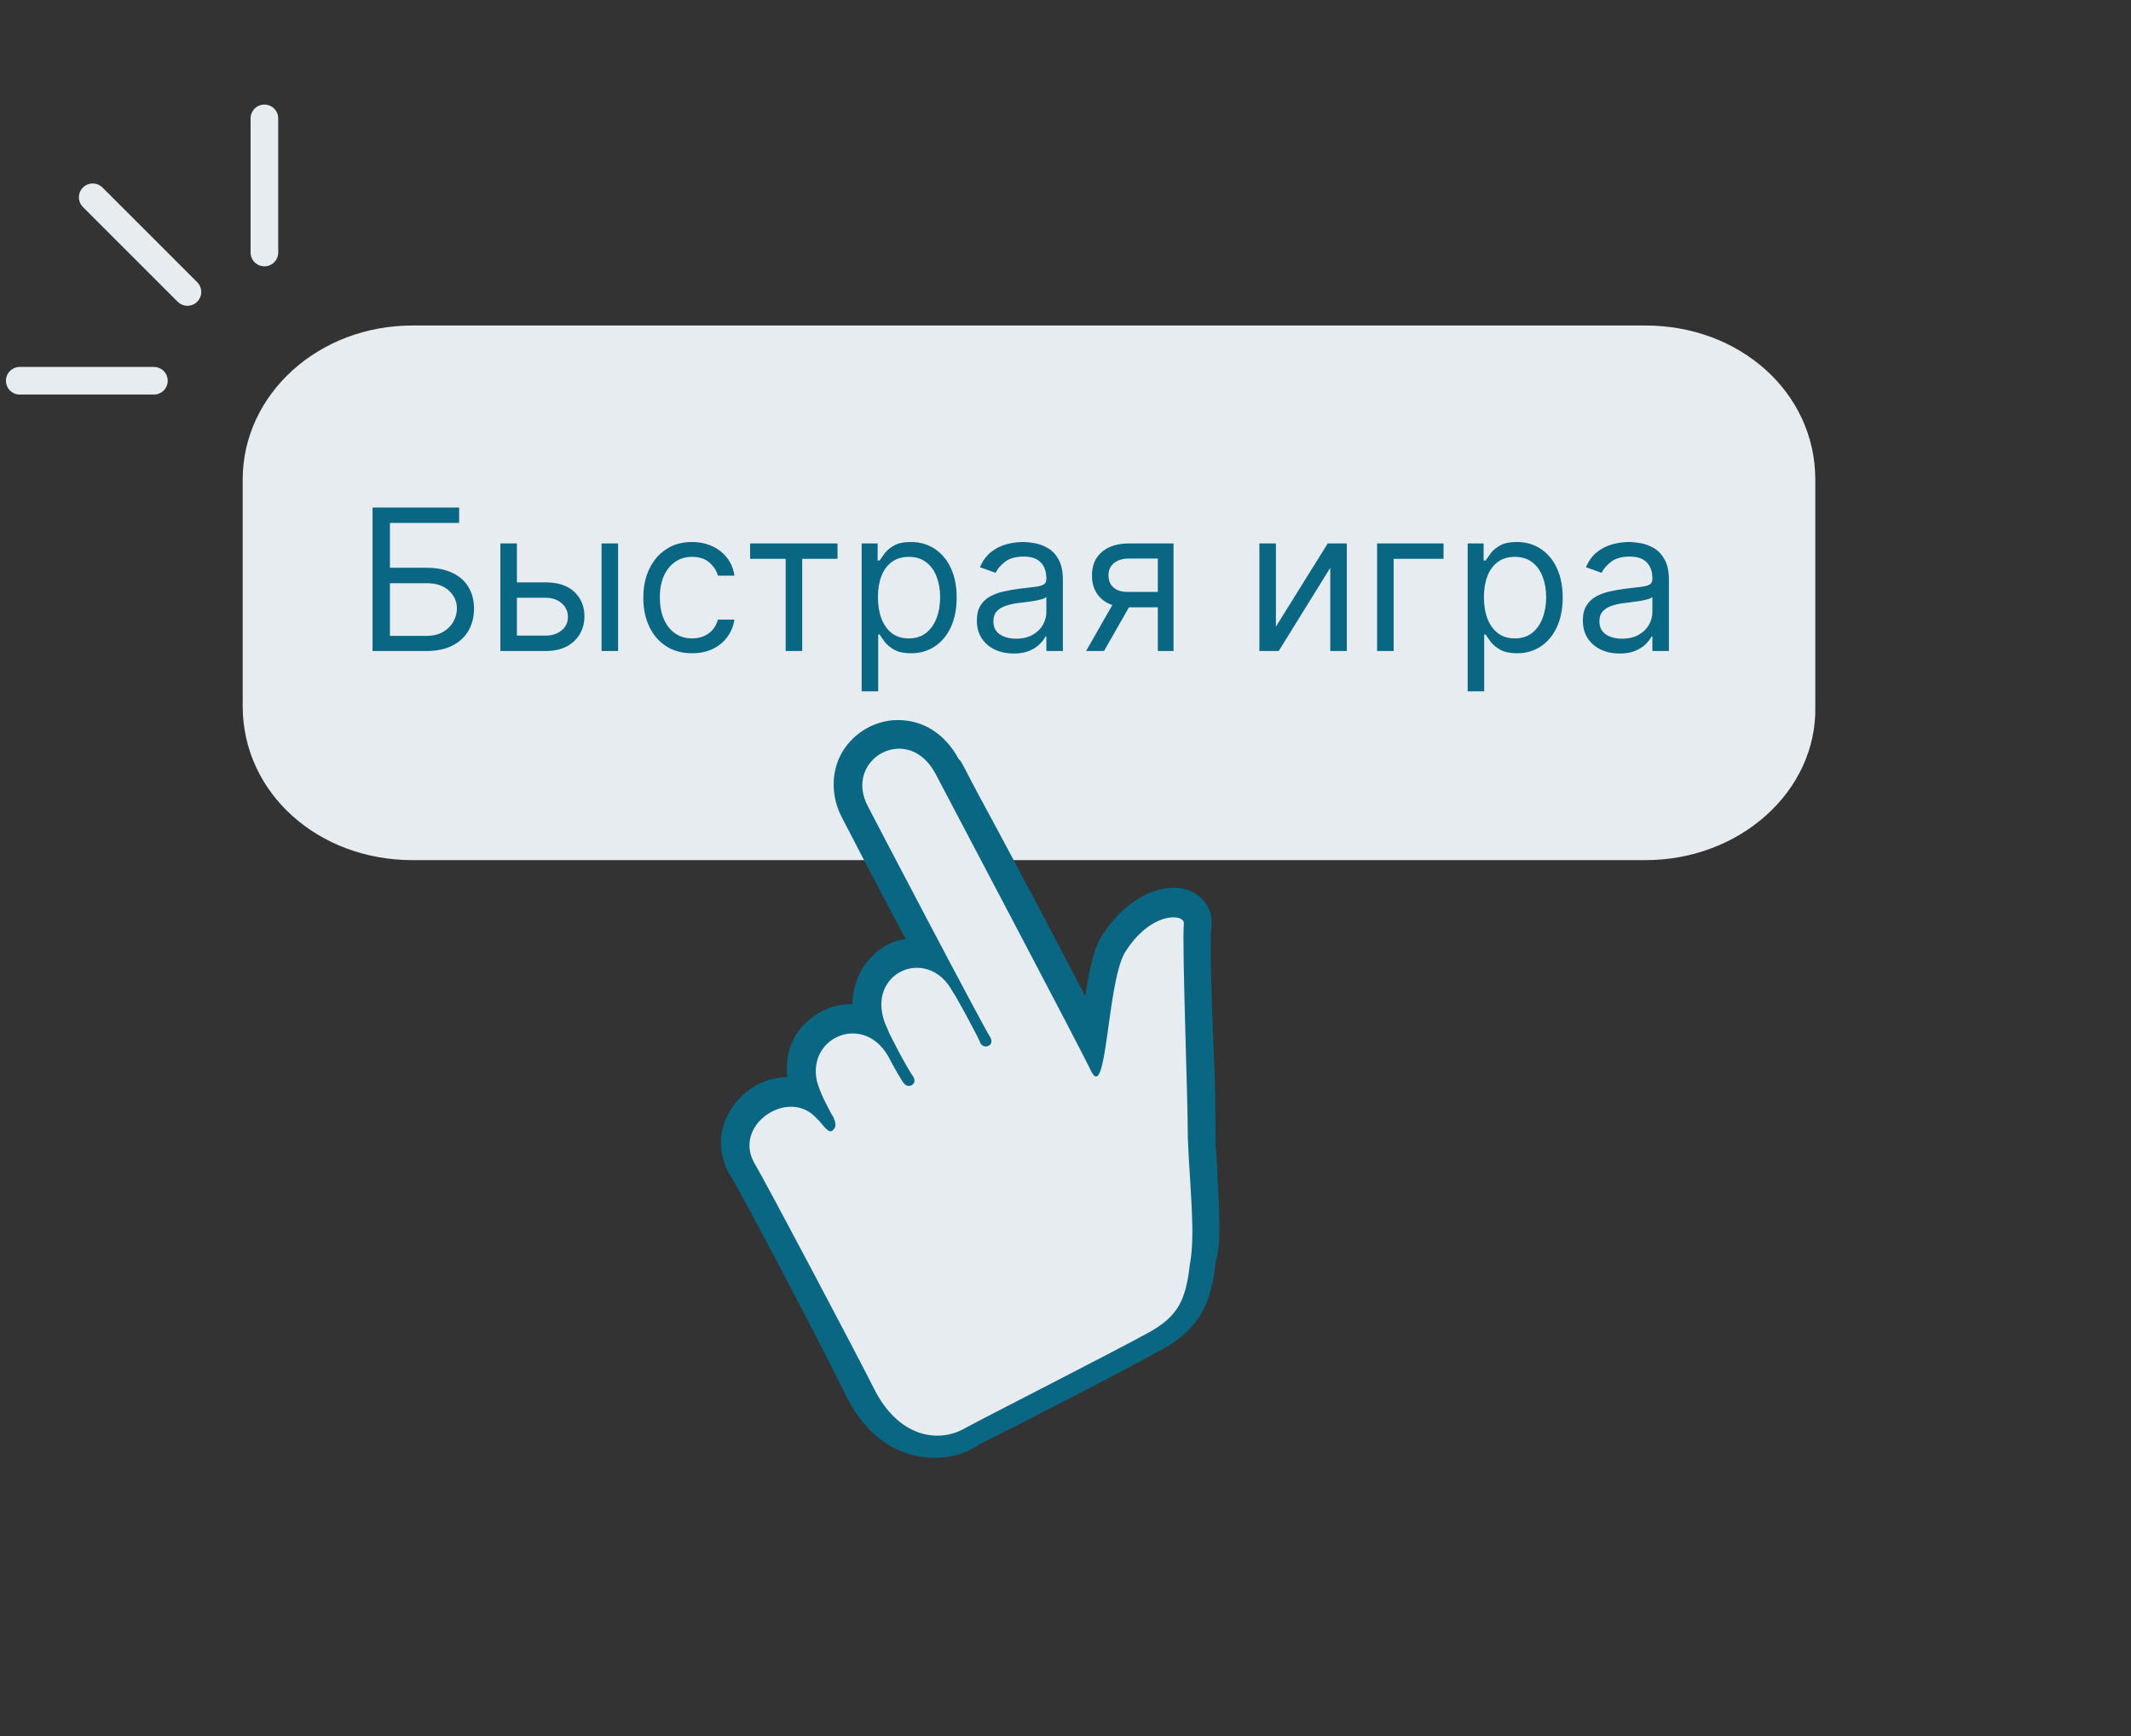 <svg width="108" height="88" viewBox="0 0 108 88" fill="none" xmlns="http://www.w3.org/2000/svg">
<rect x="0" y="0" width="108" height="88" fill="#333333" stroke="none"/>
<path d="M83.4 42.9H20.9C16.5 42.9 13 39.8 13 35.8V24.3C13 20.4 16.5 17.2 20.9 17.2H83.4C87.8 17.2 91.3 20.3 91.3 24.3V35.8C91.4 39.7 87.8 42.9 83.4 42.9Z" fill="#E7ECF1" stroke="#E7ECF1" stroke-width="1.4" stroke-miterlimit="10" stroke-linecap="round" stroke-linejoin="round"/>
<path d="M13.4 6V12.8" stroke="#E7ECF1" stroke-width="1.4" stroke-miterlimit="10" stroke-linecap="round" stroke-linejoin="round"/>
<path d="M4.699 10L9.499 14.8" stroke="#E7ECF1" stroke-width="1.4" stroke-miterlimit="10" stroke-linecap="round" stroke-linejoin="round"/>
<path d="M1 19.3H7.8" stroke="#E7ECF1" stroke-width="1.4" stroke-miterlimit="10" stroke-linecap="round" stroke-linejoin="round"/>
<path d="M61.7 59.6C61.7 59 61.6 58.3 61.6 57.6C61.6 56.7 61.6 54.9 61.501 53.1C61.401 50.6 61.3 47.5 61.401 46.9V46.8V46.7C61.401 45.9 60.7 45 59.501 45C58.2 45 56.8 45.9 55.8 47.5C55.401 48.2 55.2 49.2 55.001 50.5C53.901 48.4 52.2 45.1 49.6 40.3C49.001 39.2 48.7 38.5 48.6 38.5C47.901 37.2 46.8 36.5 45.501 36.5C44.401 36.5 43.3 37.1 42.7 38.1C42.1 39.1 42.1 40.4 42.7 41.5C42.7 41.5 44.3 44.6 45.901 47.6C45.001 47.7 44.2 48.3 43.7 49.1C43.401 49.6 43.2 50.3 43.2 50.9C43.2 50.9 43.2 50.9 43.1 50.9C42.1 50.9 41.2 51.4 40.6 52.1C40.001 52.8 39.8 53.7 39.901 54.6C38.7 54.6 37.6 55.3 37.001 56.3C36.401 57.3 36.401 58.4 36.901 59.4C37.501 60.3 42.1 69.1 42.901 70.8C43.901 72.8 45.501 73.9 47.401 73.9C48.1 73.9 48.901 73.7 49.501 73.3C49.8 73.1 51.3 72.4 52.8 71.6C55.2 70.4 57.8 69 58.901 68.4C60.901 67.3 61.401 65.9 61.6 64C61.901 63.1 61.8 61.5 61.7 59.6Z" fill="#096784"/>
<path d="M42.2 57.3C42.3 57.2 42.4 57.1 42.3 56.8C42.2 56.5 42.2 56.6 42.099 56.4C41.9 56 41.599 55.5 41.4 54.8C40.9 52.5 43.9 51.3 45.099 53.7C45.2 53.9 45.7 54.8 45.8 54.9C45.999 55.2 46.499 55 46.3 54.6C45.999 54.2 44.999 52.3 44.999 52.2C43.599 49.4 46.999 47.8 48.3 50.3C48.4 50.4 49.599 52.6 49.7 52.9C49.9 53.2 50.4 53 50.2 52.6C49.8 52 44.099 41.1 43.999 40.9C42.7 38.5 45.999 36.6 47.4 39.2C47.499 39.4 54.999 53.6 55.3 54.3C56.099 55.9 56.099 49.9 56.999 48.3C58.3 46.2 59.999 46.3 59.999 46.8C59.9 48 60.2 55.5 60.2 57.7C60.3 60.2 60.599 62.6 60.3 64.1C60.099 65.9 59.7 66.7 58.3 67.5C56.499 68.5 49.8 71.9 48.9 72.4C47.499 73.2 45.499 72.8 44.3 70.4C43.499 68.8 38.8 59.9 38.2 58.9C37.2 57 39.9 55.2 41.3 56.6C41.4 56.7 41.4 56.7 41.499 56.8C41.7 57 41.999 57.5 42.2 57.3Z" fill="#E7ECF1"/>
<path d="M18.881 33V25.727H23.27V26.509H19.761V28.781H21.608C22.129 28.781 22.568 28.866 22.925 29.037C23.285 29.207 23.558 29.448 23.742 29.758C23.929 30.068 24.023 30.434 24.023 30.855C24.023 31.276 23.929 31.648 23.742 31.97C23.558 32.292 23.285 32.544 22.925 32.727C22.568 32.909 22.129 33 21.608 33H18.881ZM19.761 32.233H21.608C21.939 32.233 22.22 32.167 22.45 32.034C22.682 31.899 22.857 31.726 22.975 31.516C23.096 31.303 23.156 31.078 23.156 30.841C23.156 30.493 23.023 30.193 22.755 29.942C22.488 29.689 22.105 29.562 21.608 29.562H19.761V32.233ZM26.083 29.52H27.646C28.285 29.52 28.774 29.682 29.112 30.006C29.451 30.331 29.62 30.741 29.62 31.239C29.62 31.565 29.544 31.863 29.393 32.13C29.241 32.395 29.019 32.607 28.725 32.766C28.432 32.922 28.072 33 27.646 33H25.359V27.546H26.197V32.219H27.646C27.977 32.219 28.25 32.131 28.462 31.956C28.676 31.781 28.782 31.556 28.782 31.281C28.782 30.992 28.676 30.757 28.462 30.575C28.25 30.392 27.977 30.301 27.646 30.301H26.083V29.52ZM30.487 33V27.546H31.325V33H30.487ZM35.075 33.114C34.563 33.114 34.123 32.993 33.754 32.751C33.384 32.51 33.1 32.177 32.901 31.754C32.703 31.33 32.603 30.846 32.603 30.301C32.603 29.747 32.705 29.258 32.909 28.834C33.114 28.408 33.401 28.076 33.768 27.837C34.137 27.595 34.568 27.474 35.06 27.474C35.444 27.474 35.79 27.546 36.097 27.688C36.405 27.829 36.657 28.028 36.854 28.284C37.05 28.54 37.172 28.838 37.22 29.179H36.382C36.318 28.93 36.176 28.71 35.955 28.518C35.738 28.324 35.444 28.227 35.075 28.227C34.748 28.227 34.462 28.312 34.215 28.483C33.971 28.651 33.781 28.889 33.644 29.197C33.509 29.502 33.441 29.861 33.441 30.273C33.441 30.694 33.508 31.061 33.64 31.374C33.775 31.686 33.964 31.929 34.208 32.102C34.455 32.274 34.743 32.361 35.075 32.361C35.293 32.361 35.49 32.323 35.668 32.247C35.845 32.171 35.996 32.062 36.119 31.921C36.242 31.778 36.33 31.608 36.382 31.409H37.22C37.172 31.731 37.055 32.021 36.868 32.279C36.683 32.535 36.438 32.738 36.133 32.89C35.83 33.039 35.477 33.114 35.075 33.114ZM38.015 28.327V27.546H42.447V28.327H40.657V33H39.819V28.327H38.015ZM43.669 35.045V27.546H44.479V28.412H44.578C44.64 28.317 44.725 28.197 44.834 28.05C44.945 27.901 45.104 27.768 45.31 27.652C45.518 27.534 45.8 27.474 46.155 27.474C46.614 27.474 47.019 27.589 47.37 27.819C47.72 28.049 47.993 28.374 48.19 28.796C48.386 29.217 48.485 29.714 48.485 30.287C48.485 30.865 48.386 31.365 48.19 31.789C47.993 32.211 47.721 32.537 47.373 32.769C47.025 32.999 46.624 33.114 46.169 33.114C45.819 33.114 45.538 33.056 45.328 32.94C45.117 32.821 44.955 32.688 44.841 32.538C44.728 32.387 44.64 32.261 44.578 32.162H44.508V35.045H43.669ZM44.493 30.273C44.493 30.685 44.554 31.048 44.674 31.363C44.795 31.675 44.971 31.921 45.203 32.098C45.435 32.273 45.72 32.361 46.056 32.361C46.406 32.361 46.699 32.269 46.933 32.084C47.17 31.897 47.347 31.646 47.466 31.331C47.586 31.014 47.647 30.661 47.647 30.273C47.647 29.889 47.587 29.544 47.469 29.236C47.353 28.926 47.177 28.681 46.94 28.501C46.706 28.318 46.411 28.227 46.056 28.227C45.715 28.227 45.428 28.314 45.196 28.486C44.964 28.657 44.789 28.896 44.671 29.204C44.552 29.509 44.493 29.866 44.493 30.273ZM51.368 33.128C51.023 33.128 50.709 33.063 50.427 32.932C50.145 32.8 49.922 32.609 49.756 32.361C49.59 32.11 49.508 31.807 49.508 31.452C49.508 31.139 49.569 30.886 49.692 30.692C49.815 30.495 49.98 30.341 50.186 30.23C50.392 30.119 50.619 30.036 50.867 29.982C51.118 29.925 51.371 29.88 51.624 29.847C51.955 29.804 52.224 29.772 52.43 29.751C52.638 29.727 52.79 29.688 52.885 29.634C52.982 29.579 53.03 29.484 53.03 29.349V29.321C53.03 28.971 52.934 28.698 52.742 28.504C52.553 28.31 52.266 28.213 51.88 28.213C51.48 28.213 51.166 28.301 50.939 28.476C50.711 28.651 50.551 28.838 50.459 29.037L49.664 28.753C49.806 28.421 49.995 28.163 50.232 27.979C50.471 27.792 50.731 27.662 51.013 27.588C51.297 27.512 51.577 27.474 51.851 27.474C52.026 27.474 52.228 27.496 52.455 27.538C52.684 27.579 52.906 27.663 53.119 27.791C53.334 27.918 53.513 28.111 53.655 28.369C53.797 28.627 53.868 28.973 53.868 29.406V33H53.03V32.261H52.988C52.931 32.38 52.836 32.506 52.703 32.641C52.571 32.776 52.395 32.891 52.174 32.986C51.954 33.081 51.685 33.128 51.368 33.128ZM51.496 32.375C51.828 32.375 52.107 32.31 52.334 32.18C52.564 32.05 52.737 31.881 52.853 31.675C52.971 31.47 53.03 31.253 53.03 31.026V30.259C52.995 30.301 52.916 30.34 52.796 30.376C52.677 30.409 52.54 30.438 52.384 30.465C52.23 30.488 52.08 30.509 51.933 30.528C51.788 30.545 51.671 30.559 51.581 30.571C51.364 30.599 51.16 30.646 50.971 30.709C50.783 30.771 50.632 30.865 50.516 30.99C50.402 31.113 50.346 31.281 50.346 31.494C50.346 31.785 50.453 32.006 50.669 32.155C50.886 32.302 51.162 32.375 51.496 32.375ZM58.679 33V28.312H57.23C56.904 28.312 56.647 28.388 56.46 28.54C56.273 28.691 56.179 28.9 56.179 29.165C56.179 29.425 56.263 29.63 56.431 29.779C56.602 29.928 56.835 30.003 57.131 30.003H58.892V30.784H57.131C56.761 30.784 56.443 30.719 56.176 30.589C55.908 30.459 55.702 30.273 55.558 30.031C55.413 29.787 55.341 29.499 55.341 29.165C55.341 28.829 55.417 28.54 55.568 28.298C55.72 28.057 55.937 27.871 56.218 27.741C56.502 27.611 56.84 27.546 57.23 27.546H59.475V33H58.679ZM55.043 33L56.591 30.287H57.5L55.952 33H55.043ZM64.664 31.764L67.291 27.546H68.257V33H67.419V28.781L64.806 33H63.826V27.546H64.664V31.764ZM73.159 27.546V28.327H70.63V33H69.792V27.546H73.159ZM74.382 35.045V27.546H75.192V28.412H75.291C75.353 28.317 75.438 28.197 75.547 28.05C75.658 27.901 75.817 27.768 76.023 27.652C76.231 27.534 76.513 27.474 76.868 27.474C77.327 27.474 77.732 27.589 78.083 27.819C78.433 28.049 78.706 28.374 78.903 28.796C79.099 29.217 79.198 29.714 79.198 30.287C79.198 30.865 79.099 31.365 78.903 31.789C78.706 32.211 78.434 32.537 78.086 32.769C77.738 32.999 77.337 33.114 76.882 33.114C76.532 33.114 76.251 33.056 76.041 32.94C75.83 32.821 75.668 32.688 75.554 32.538C75.441 32.387 75.353 32.261 75.291 32.162H75.22V35.045H74.382ZM75.206 30.273C75.206 30.685 75.266 31.048 75.387 31.363C75.508 31.675 75.684 31.921 75.916 32.098C76.148 32.273 76.433 32.361 76.769 32.361C77.119 32.361 77.411 32.269 77.646 32.084C77.882 31.897 78.06 31.646 78.178 31.331C78.299 31.014 78.36 30.661 78.36 30.273C78.36 29.889 78.3 29.544 78.182 29.236C78.066 28.926 77.89 28.681 77.653 28.501C77.418 28.318 77.124 28.227 76.769 28.227C76.428 28.227 76.141 28.314 75.909 28.486C75.677 28.657 75.502 28.896 75.384 29.204C75.265 29.509 75.206 29.866 75.206 30.273ZM82.081 33.128C81.736 33.128 81.422 33.063 81.14 32.932C80.858 32.8 80.635 32.609 80.469 32.361C80.303 32.11 80.22 31.807 80.22 31.452C80.22 31.139 80.282 30.886 80.405 30.692C80.528 30.495 80.693 30.341 80.899 30.23C81.105 30.119 81.332 30.036 81.58 29.982C81.831 29.925 82.084 29.88 82.337 29.847C82.668 29.804 82.937 29.772 83.143 29.751C83.351 29.727 83.503 29.688 83.597 29.634C83.695 29.579 83.743 29.484 83.743 29.349V29.321C83.743 28.971 83.647 28.698 83.455 28.504C83.266 28.31 82.978 28.213 82.593 28.213C82.192 28.213 81.879 28.301 81.651 28.476C81.424 28.651 81.264 28.838 81.172 29.037L80.377 28.753C80.519 28.421 80.708 28.163 80.945 27.979C81.184 27.792 81.444 27.662 81.726 27.588C82.01 27.512 82.29 27.474 82.564 27.474C82.739 27.474 82.941 27.496 83.168 27.538C83.397 27.579 83.619 27.663 83.832 27.791C84.047 27.918 84.226 28.111 84.368 28.369C84.51 28.627 84.581 28.973 84.581 29.406V33H83.743V32.261H83.701C83.644 32.38 83.549 32.506 83.416 32.641C83.284 32.776 83.107 32.891 82.887 32.986C82.667 33.081 82.398 33.128 82.081 33.128ZM82.209 32.375C82.54 32.375 82.82 32.31 83.047 32.18C83.277 32.05 83.45 31.881 83.566 31.675C83.684 31.47 83.743 31.253 83.743 31.026V30.259C83.708 30.301 83.629 30.34 83.509 30.376C83.39 30.409 83.253 30.438 83.097 30.465C82.943 30.488 82.793 30.509 82.646 30.528C82.501 30.545 82.384 30.559 82.294 30.571C82.076 30.599 81.873 30.646 81.683 30.709C81.496 30.771 81.345 30.865 81.229 30.99C81.115 31.113 81.058 31.281 81.058 31.494C81.058 31.785 81.166 32.006 81.382 32.155C81.599 32.302 81.875 32.375 82.209 32.375Z" fill="#096784"/>
</svg>
